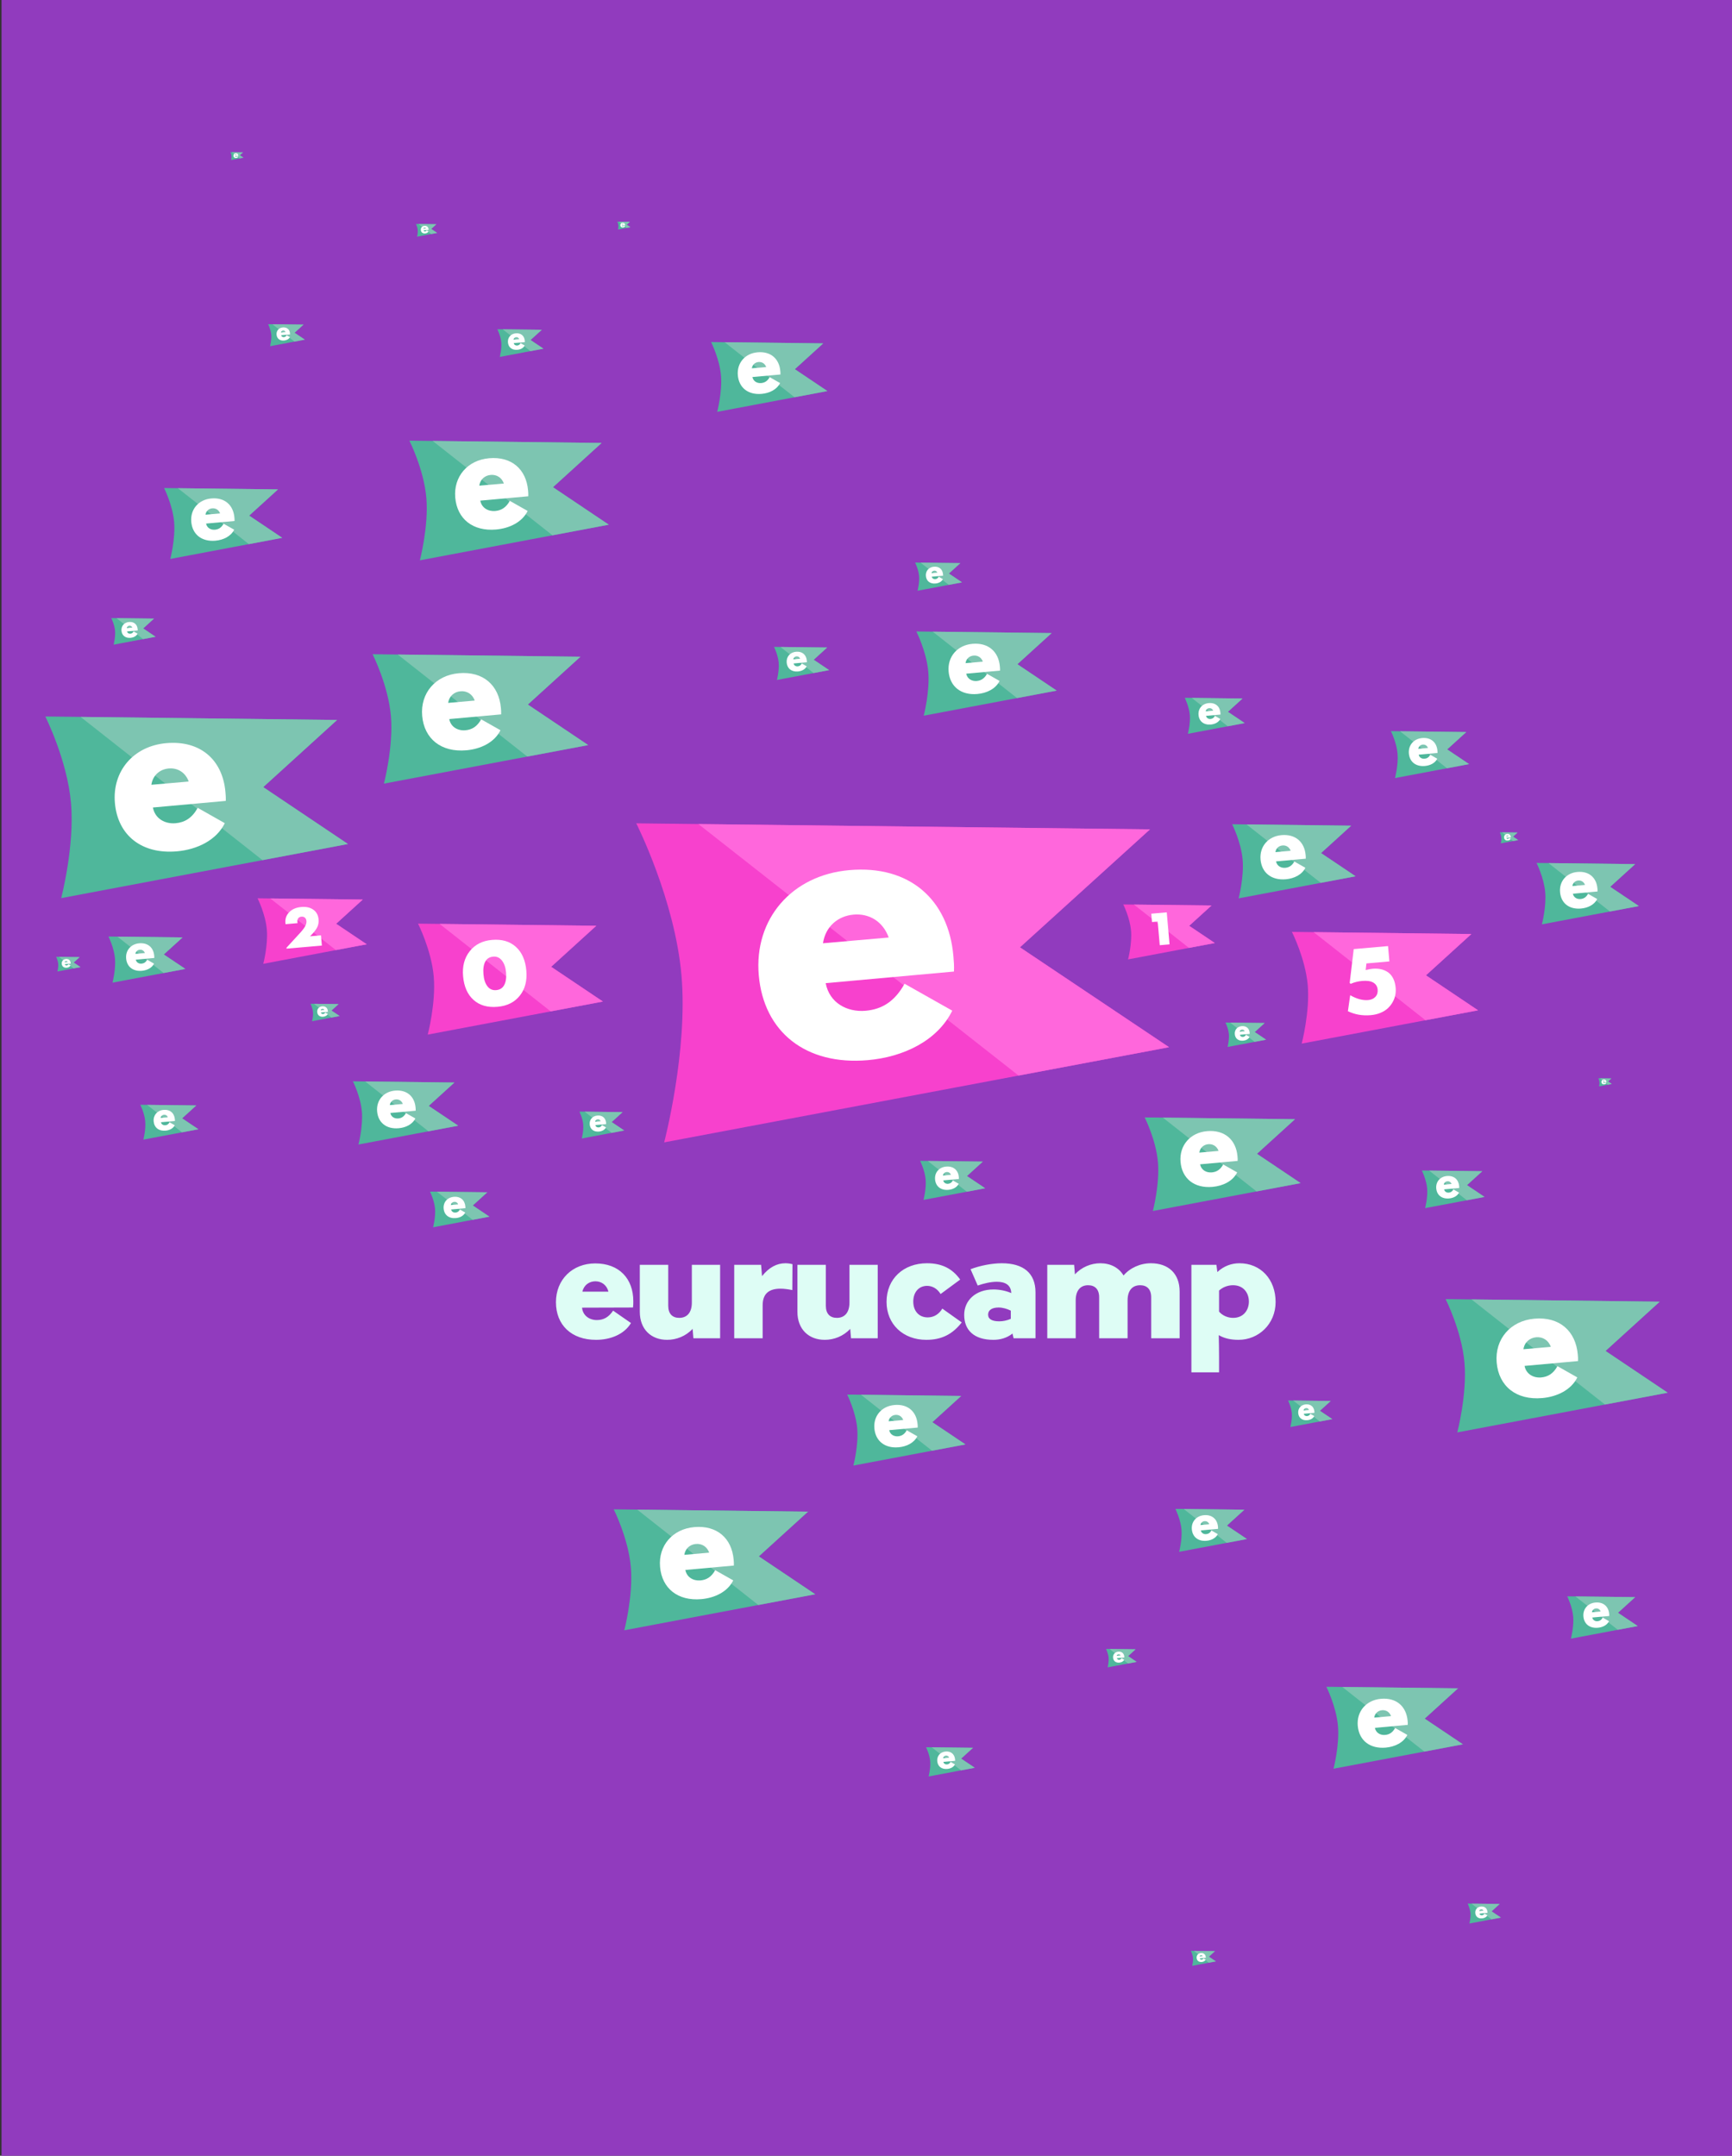 <?xml version="1.0" encoding="UTF-8" standalone="no"?>
<svg width="1120px" height="1394px" viewBox="0 0 1120 1394" version="1.1" xmlns="http://www.w3.org/2000/svg" xmlns:xlink="http://www.w3.org/1999/xlink" xmlns:sketch="http://www.bohemiancoding.com/sketch/ns">
    <rect x="0" y="0" width="1120" height="1394" fill="#333333" stroke="none"/>
    <!-- Generator: Sketch 3.3.2 (12043) - http://www.bohemiancoding.com/sketch -->
    <title>eurucamp-2015-cover-portrait-name</title>
    <desc>Created with Sketch.</desc>
    <defs></defs>
    <g id="Page-1" stroke="none" stroke-width="1" fill="none" fill-rule="evenodd" sketch:type="MSPage">
        <g id="eurucamp-2015-cover-portrait-name" sketch:type="MSLayerGroup" transform="translate(-11, 0)">
            <g id="Page-1" sketch:type="MSShapeGroup">
                <g id="Mask" transform="translate(11.989, 0)" fill="#913BBE">
                    <rect id="path-1" x="0" y="0" width="1119.011" height="1394"></rect>
                </g>
                <g id="Group-Clipped" transform="translate(0, 22)">
                    <g id="Group">
                        <g transform="translate(565.296, 655.999) rotate(-5) translate(-565.296, -655.999) translate(52.249, 42.499)">
                            <g id="cover" transform="translate(0.758, 0.029)">
                                <g id="Group" transform="translate(0.999, 0)">
                                    <g id="flag-link" transform="translate(157.24, 0.315)">
                                        <g id="flag" transform="translate(0.759, 0.29)">
                                            <path d="M8.175,4.439 L0.065,5.247 C0.065,5.247 0.569,3.834 0.569,2.624 C0.569,1.414 0.065,0.154 0.065,0.154 L8.175,0.961 L5.957,2.65 L8.175,4.439 L8.175,4.439 Z" id="flag-background" fill="#4FB79B"></path>
                                            <path d="M1.046,0.252 L5.758,4.679 L8.175,4.439 L5.957,2.65 L8.175,0.961 L1.046,0.252 L1.046,0.252 Z" id="flag-highlight" fill="#7DC5B1"></path>
                                            <path d="M2.85,2.312 C2.912,2.051 3.124,1.901 3.373,1.901 C3.622,1.901 3.828,2.051 3.896,2.312 L2.85,2.312 L2.85,2.312 Z M3.367,1.19 C2.451,1.19 1.791,1.832 1.791,2.73 C1.791,3.634 2.407,4.226 3.398,4.226 C3.965,4.226 4.525,4.014 4.799,3.559 L4.083,3.067 C3.902,3.335 3.691,3.441 3.429,3.441 C3.136,3.441 2.868,3.266 2.837,2.948 L4.88,2.942 C4.893,2.855 4.893,2.774 4.893,2.693 C4.893,1.801 4.332,1.19 3.367,1.19 L3.367,1.19 L3.367,1.19 Z" id="flag-e" fill="#FFFFFF"></path>
                                        </g>
                                    </g>
                                    <g id="flag-link" transform="translate(273.373, 57.089)">
                                        <g id="flag" transform="translate(0.14, 0.14)">
                                            <path d="M13.149,7.185 L0.02,8.493 C0.02,8.493 0.836,6.207 0.836,4.248 C0.836,2.29 0.02,0.249 0.02,0.249 L13.149,1.556 L9.558,4.289 L13.149,7.185 L13.149,7.185 Z" id="flag-background" fill="#4FB79B"></path>
                                            <path d="M1.608,0.407 L9.235,7.575 L13.149,7.185 L9.558,4.289 L13.149,1.556 L1.608,0.407 L1.608,0.407 Z" id="flag-highlight" fill="#7DC5B1"></path>
                                            <path d="M4.528,3.743 C4.629,3.319 4.972,3.077 5.375,3.077 C5.778,3.077 6.111,3.319 6.222,3.743 L4.528,3.743 L4.528,3.743 Z M5.365,1.927 C3.883,1.927 2.814,2.966 2.814,4.419 C2.814,5.883 3.812,6.841 5.415,6.841 C6.333,6.841 7.24,6.498 7.684,5.762 L6.525,4.965 C6.232,5.398 5.889,5.57 5.466,5.57 C4.992,5.57 4.558,5.287 4.508,4.772 L7.815,4.762 C7.835,4.621 7.835,4.49 7.835,4.359 C7.835,2.916 6.928,1.927 5.365,1.927 L5.365,1.927 L5.365,1.927 Z" id="flag-e" fill="#FFFFFF"></path>
                                        </g>
                                    </g>
                                    <g id="flag-link-copy-3" transform="translate(749.674, 616.78)">
                                        <g id="flag" transform="translate(0.269, 0.269)">
                                            <path d="M25.272,13.811 L0.038,16.324 C0.038,16.324 1.608,11.93 1.608,8.166 C1.608,4.401 0.038,0.478 0.038,0.478 L25.272,2.991 L18.37,8.244 L25.272,13.811 L25.272,13.811 Z" id="flag-background" fill="#4FB79B"></path>
                                            <path d="M3.091,0.783 L17.751,14.559 L25.272,13.81 L18.37,8.244 L25.272,2.991 L3.091,0.783 L3.091,0.783 Z" id="flag-highlight" fill="#7DC5B1"></path>
                                            <path d="M8.703,7.195 C8.896,6.38 9.556,5.914 10.33,5.914 C11.106,5.914 11.746,6.38 11.959,7.195 L8.703,7.195 L8.703,7.195 Z M10.312,3.704 C7.464,3.704 5.409,5.702 5.409,8.494 C5.409,11.307 7.327,13.15 10.408,13.15 C12.172,13.15 13.916,12.49 14.77,11.074 L12.541,9.542 C11.979,10.376 11.32,10.705 10.505,10.705 C9.595,10.705 8.762,10.163 8.665,9.173 L15.021,9.154 C15.06,8.882 15.06,8.63 15.06,8.378 C15.06,5.605 13.316,3.704 10.312,3.704 L10.312,3.704 L10.312,3.704 Z" id="flag-e" fill="#FFFFFF"></path>
                                        </g>
                                    </g>
                                    <g id="flag-link-copy-4" transform="translate(545.007, 688.211)">
                                        <g id="flag" transform="translate(0.429, 0.43)">
                                            <path d="M40.42,22.088 L0.061,26.108 C0.061,26.108 2.571,19.081 2.571,13.06 C2.571,7.038 0.061,0.765 0.061,0.765 L40.42,4.783 L29.38,13.185 L40.42,22.088 L40.42,22.088 Z" id="flag-background" fill="#4FB79B"></path>
                                            <path d="M4.944,1.253 L28.39,23.286 L40.42,22.088 L29.38,13.185 L40.42,4.783 L4.944,1.253 L4.944,1.253 Z" id="flag-highlight" fill="#7DC5B1"></path>
                                            <path d="M13.919,11.507 C14.229,10.204 15.283,9.459 16.522,9.459 C17.762,9.459 18.786,10.204 19.127,11.507 L13.919,11.507 L13.919,11.507 Z M16.492,5.923 C11.937,5.923 8.651,9.119 8.651,13.585 C8.651,18.084 11.719,21.031 16.647,21.031 C19.468,21.031 22.257,19.976 23.622,17.712 L20.057,15.261 C19.158,16.595 18.104,17.122 16.802,17.122 C15.346,17.122 14.013,16.254 13.858,14.671 L24.024,14.64 C24.087,14.205 24.087,13.803 24.087,13.4 C24.087,8.964 21.297,5.923 16.492,5.923 L16.492,5.923 L16.492,5.923 Z" id="flag-e" fill="#FFFFFF"></path>
                                        </g>
                                    </g>
                                    <g id="flag-link" transform="translate(43.045, 608.18)">
                                        <g id="flag" transform="translate(0.347, 0.468)">
                                            <path d="M38.952,19.72 L2.92,23.309 C2.92,23.309 5.161,17.035 5.161,11.66 C5.161,6.284 2.92,0.683 2.92,0.683 L38.952,4.271 L29.096,11.772 L38.952,19.72 L38.952,19.72 Z" id="flag-background" fill="#4FB79B"></path>
                                            <path d="M7.28,1.118 L28.212,20.789 L38.952,19.719 L29.096,11.772 L38.952,4.271 L7.28,1.118 L7.28,1.118 Z" id="flag-highlight" fill="#7DC5B1"></path>
                                            <path d="M15.293,10.273 C15.569,9.11 16.511,8.445 17.616,8.445 C18.724,8.445 19.638,9.11 19.942,10.273 L15.293,10.273 L15.293,10.273 Z M17.59,5.288 C13.523,5.288 10.589,8.141 10.589,12.129 C10.589,16.145 13.328,18.776 17.728,18.776 C20.247,18.776 22.737,17.834 23.955,15.813 L20.773,13.625 C19.97,14.816 19.029,15.286 17.866,15.286 C16.567,15.286 15.376,14.511 15.238,13.098 L24.314,13.07 C24.37,12.682 24.37,12.323 24.37,11.964 C24.37,8.003 21.879,5.288 17.59,5.288 L17.59,5.288 L17.59,5.288 Z" id="flag-e" fill="#FFFFFF"></path>
                                        </g>
                                    </g>
                                    <g id="flag-link" transform="translate(160.517, 553.318)">
                                        <g id="flag" transform="translate(0.192, 0.192)">
                                            <path d="M19.007,9.885 L0.946,11.684 C0.946,11.684 2.069,8.539 2.069,5.845 C2.069,3.15 0.946,0.342 0.946,0.342 L19.007,2.141 L14.067,5.901 L19.007,9.885 L19.007,9.885 Z" id="flag-background" fill="#4FB79B"></path>
                                            <path d="M3.131,0.561 L13.624,10.421 L19.007,9.885 L14.067,5.901 L19.007,2.141 L3.131,0.561 L3.131,0.561 Z" id="flag-highlight" fill="#7DC5B1"></path>
                                            <path d="M7.148,5.15 C7.286,4.566 7.758,4.233 8.313,4.233 C8.868,4.233 9.326,4.566 9.479,5.15 L7.148,5.15 L7.148,5.15 Z M8.299,2.651 C6.261,2.651 4.79,4.081 4.79,6.08 C4.79,8.093 6.163,9.412 8.368,9.412 C9.631,9.412 10.879,8.94 11.49,7.926 L9.895,6.83 C9.492,7.427 9.021,7.662 8.438,7.662 C7.786,7.662 7.19,7.274 7.121,6.566 L11.67,6.552 C11.698,6.357 11.698,6.177 11.698,5.997 C11.698,4.012 10.45,2.651 8.299,2.651 L8.299,2.651 L8.299,2.651 Z" id="flag-e" fill="#FFFFFF"></path>
                                        </g>
                                    </g>
                                    <g id="flag-link" transform="translate(692.215, 673.218)">
                                        <g id="flag" transform="translate(0.03, 0.03)">
                                            <path d="M97.102,51.941 L0.372,61.576 C0.372,61.576 6.388,44.733 6.388,30.301 C6.388,15.869 0.372,0.834 0.372,0.834 L97.102,10.465 L70.644,30.602 L97.102,51.941 L97.102,51.941 Z" id="flag-background" fill="#4FB79B"></path>
                                            <path d="M12.076,2.002 L68.27,54.811 L97.102,51.939 L70.644,30.602 L97.102,10.465 L12.076,2.002 L12.076,2.002 Z" id="flag-highlight" fill="#7DC5B1"></path>
                                            <path d="M33.587,26.58 C34.328,23.456 36.856,21.672 39.825,21.672 C42.798,21.672 45.252,23.456 46.069,26.58 L33.587,26.58 L33.587,26.58 Z M39.753,13.197 C28.836,13.197 20.959,20.856 20.959,31.56 C20.959,42.343 28.313,49.406 40.124,49.406 C46.886,49.406 53.571,46.878 56.842,41.451 L48.299,35.578 C46.143,38.774 43.617,40.037 40.496,40.037 C37.007,40.037 33.812,37.956 33.441,34.163 L57.806,34.089 C57.956,33.046 57.956,32.082 57.956,31.117 C57.956,20.485 51.269,13.197 39.753,13.197 L39.753,13.197 L39.753,13.197 Z" id="flag-e" fill="#FFFFFF"></path>
                                        </g>
                                    </g>
                                    <g id="flag-link-copy-2" transform="translate(867.984, 723.544)">
                                        <g id="flag" transform="translate(0.012, 0.012)">
                                            <path d="M39.069,20.898 L0.15,24.775 C0.15,24.775 2.57,17.998 2.57,12.192 C2.57,6.385 0.15,0.336 0.15,0.336 L39.069,4.21 L28.423,12.313 L39.069,20.898 L39.069,20.898 Z" id="flag-background" fill="#4FB79B"></path>
                                            <path d="M4.859,0.806 L27.468,22.053 L39.069,20.897 L28.423,12.313 L39.069,4.21 L4.859,0.806 L4.859,0.806 Z" id="flag-highlight" fill="#7DC5B1"></path>
                                            <path d="M13.514,10.694 C13.812,9.438 14.829,8.72 16.023,8.72 C17.22,8.72 18.207,9.438 18.536,10.694 L13.514,10.694 L13.514,10.694 Z M15.995,5.31 C11.602,5.31 8.433,8.391 8.433,12.698 C8.433,17.037 11.392,19.879 16.144,19.879 C18.865,19.879 21.554,18.861 22.87,16.678 L19.433,14.315 C18.566,15.601 17.549,16.109 16.294,16.109 C14.89,16.109 13.604,15.272 13.455,13.745 L23.258,13.715 C23.318,13.296 23.318,12.908 23.318,12.52 C23.318,8.242 20.628,5.31 15.995,5.31 L15.995,5.31 L15.995,5.31 Z" id="flag-e" fill="#FFFFFF"></path>
                                        </g>
                                    </g>
                                    <g id="flag-link" transform="translate(171.414, 113.025)">
                                        <g id="flag" transform="translate(0.242, 0.242)">
                                            <path d="M23.753,12.453 L0.999,14.72 C0.999,14.72 2.414,10.758 2.414,7.363 C2.414,3.968 0.999,0.431 0.999,0.431 L23.753,2.697 L17.529,7.434 L23.753,12.453 L23.753,12.453 Z" id="flag-background" fill="#4FB79B"></path>
                                            <path d="M3.752,0.706 L16.971,13.128 L23.753,12.453 L17.529,7.434 L23.753,2.697 L3.752,0.706 L3.752,0.706 Z" id="flag-highlight" fill="#7DC5B1"></path>
                                            <path d="M8.812,6.488 C8.987,5.753 9.581,5.333 10.28,5.333 C10.979,5.333 11.556,5.753 11.748,6.488 L8.812,6.488 L8.812,6.488 Z M10.263,3.34 C7.695,3.34 5.842,5.141 5.842,7.659 C5.842,10.196 7.572,11.857 10.35,11.857 C11.941,11.857 13.513,11.262 14.283,9.986 L12.273,8.604 C11.766,9.356 11.172,9.653 10.438,9.653 C9.617,9.653 8.865,9.164 8.778,8.271 L14.509,8.254 C14.545,8.009 14.545,7.782 14.545,7.555 C14.545,5.054 12.972,3.34 10.263,3.34 L10.263,3.34 L10.263,3.34 Z" id="flag-e" fill="#FFFFFF"></path>
                                        </g>
                                    </g>
                                    <g id="flag-link" transform="translate(402.269, 67.089)">
                                        <g id="flag" transform="translate(0.086, 0.086)">
                                            <path d="M9.108,4.438 L0.999,5.246 C0.999,5.246 1.503,3.834 1.503,2.624 C1.503,1.414 0.999,0.154 0.999,0.154 L9.108,0.961 L6.89,2.649 L9.108,4.438 L9.108,4.438 Z" id="flag-background" fill="#4FB79B"></path>
                                            <path d="M1.98,0.252 L6.691,4.679 L9.108,4.438 L6.89,2.649 L9.108,0.961 L1.98,0.252 L1.98,0.252 Z" id="flag-highlight" fill="#7DC5B1"></path>
                                            <path d="M3.784,2.312 C3.846,2.05 4.058,1.901 4.307,1.901 C4.556,1.901 4.762,2.05 4.83,2.312 L3.784,2.312 L3.784,2.312 Z M4.301,1.19 C3.385,1.19 2.725,1.832 2.725,2.73 C2.725,3.634 3.341,4.226 4.332,4.226 C4.899,4.226 5.459,4.014 5.733,3.559 L5.017,3.066 C4.836,3.334 4.624,3.44 4.363,3.44 C4.07,3.44 3.802,3.266 3.771,2.948 L5.814,2.942 C5.827,2.854 5.827,2.773 5.827,2.693 C5.827,1.801 5.266,1.19 4.301,1.19 L4.301,1.19 L4.301,1.19 Z" id="flag-e" fill="#FFFFFF"></path>
                                        </g>
                                    </g>
                                    <g id="flag-link" transform="translate(0.268, 508.845)">
                                        <g id="flag" transform="translate(0.161, 0.161)">
                                            <path d="M15.124,8.277 L0,9.784 C0,9.784 0.941,7.15 0.941,4.894 C0.941,2.638 0,0.287 0,0.287 L15.124,1.793 L10.987,4.941 L15.124,8.277 L15.124,8.277 Z" id="flag-background" fill="#4FB79B"></path>
                                            <path d="M1.83,0.469 L10.616,8.726 L15.124,8.277 L10.987,4.941 L15.124,1.793 L1.83,0.469 L1.83,0.469 Z" id="flag-highlight" fill="#7DC5B1"></path>
                                            <path d="M5.193,4.312 C5.309,3.824 5.704,3.545 6.169,3.545 C6.633,3.545 7.017,3.824 7.145,4.312 L5.193,4.312 L5.193,4.312 Z M6.157,2.22 C4.45,2.22 3.219,3.417 3.219,5.091 C3.219,6.777 4.369,7.881 6.215,7.881 C7.273,7.881 8.318,7.486 8.829,6.637 L7.493,5.719 C7.156,6.219 6.761,6.416 6.273,6.416 C5.728,6.416 5.228,6.091 5.17,5.498 L8.98,5.486 C9.003,5.323 9.003,5.172 9.003,5.022 C9.003,3.359 7.958,2.22 6.157,2.22 L6.157,2.22 L6.157,2.22 Z" id="flag-e" fill="#FFFFFF"></path>
                                        </g>
                                    </g>
                                    <g id="flag-link" transform="translate(183.902, 605.28)">
                                        <g id="flag" transform="translate(0.695, 0.696)">
                                            <path d="M65.312,34.746 L0,41.251 C0,41.251 4.062,29.879 4.062,20.135 C4.062,10.39 0,0.238 0,0.238 L65.312,6.741 L47.447,20.338 L65.312,34.746 L65.312,34.746 Z" id="flag-background" fill="#4FB79B"></path>
                                            <path d="M7.902,1.027 L45.845,36.684 L65.312,34.744 L47.447,20.338 L65.312,6.741 L7.902,1.027 L7.902,1.027 Z" id="flag-highlight" fill="#7DC5B1"></path>
                                            <path d="M22.427,17.622 C22.927,15.513 24.634,14.308 26.639,14.308 C28.646,14.308 30.303,15.513 30.855,17.622 L22.427,17.622 L22.427,17.622 Z M26.59,8.586 C19.219,8.586 13.9,13.757 13.9,20.985 C13.9,28.265 18.866,33.035 26.84,33.035 C31.406,33.035 35.92,31.327 38.129,27.663 L32.36,23.698 C30.905,25.856 29.199,26.708 27.092,26.708 C24.736,26.708 22.578,25.303 22.328,22.742 L38.779,22.692 C38.881,21.988 38.881,21.337 38.881,20.686 C38.881,13.507 34.366,8.586 26.59,8.586 L26.59,8.586 L26.59,8.586 Z" id="flag-e" fill="#FFFFFF"></path>
                                        </g>
                                    </g>
                                    <g id="flag-link" transform="translate(328.495, 637.654)">
                                        <g id="flag" transform="translate(0.296, 0.296)">
                                            <path d="M27.805,15.218 L0,17.987 C0,17.987 1.729,13.146 1.729,8.998 C1.729,4.849 0,0.527 0,0.527 L27.805,3.296 L20.199,9.084 L27.805,15.218 L27.805,15.218 Z" id="flag-background" fill="#4FB79B"></path>
                                            <path d="M3.364,0.863 L19.517,16.043 L27.805,15.217 L20.199,9.084 L27.805,3.296 L3.364,0.863 L3.364,0.863 Z" id="flag-highlight" fill="#7DC5B1"></path>
                                            <path d="M9.548,7.928 C9.761,7.03 10.487,6.517 11.341,6.517 C12.195,6.517 12.901,7.03 13.136,7.928 L9.548,7.928 L9.548,7.928 Z M11.32,4.081 C8.182,4.081 5.918,6.282 5.918,9.359 C5.918,12.459 8.032,14.489 11.426,14.489 C13.37,14.489 15.292,13.763 16.232,12.202 L13.776,10.514 C13.157,11.433 12.431,11.796 11.534,11.796 C10.531,11.796 9.612,11.198 9.506,10.107 L16.509,10.086 C16.552,9.786 16.552,9.509 16.552,9.232 C16.552,6.176 14.63,4.081 11.32,4.081 L11.32,4.081 L11.32,4.081 Z" id="flag-e" fill="#FFFFFF"></path>
                                        </g>
                                    </g>
                                    <g id="flag-link" transform="translate(318.718, 129.025)">
                                        <g id="flag" transform="translate(0.304, 0.305)">
                                            <path d="M29.607,15.657 L0.999,18.507 C0.999,18.507 2.778,13.526 2.778,9.257 C2.778,4.989 0.999,0.542 0.999,0.542 L29.607,3.391 L21.782,9.346 L29.607,15.657 L29.607,15.657 Z" id="flag-background" fill="#4FB79B"></path>
                                            <path d="M4.46,0.888 L21.08,16.506 L29.607,15.657 L21.782,9.346 L29.607,3.391 L4.46,0.888 L4.46,0.888 Z" id="flag-highlight" fill="#7DC5B1"></path>
                                            <path d="M10.822,8.157 C11.042,7.233 11.789,6.705 12.667,6.705 C13.546,6.705 14.272,7.233 14.514,8.157 L10.822,8.157 L10.822,8.157 Z M12.646,4.199 C9.417,4.199 7.088,6.464 7.088,9.63 C7.088,12.819 9.263,14.908 12.756,14.908 C14.756,14.908 16.733,14.16 17.7,12.555 L15.173,10.818 C14.536,11.763 13.789,12.137 12.866,12.137 C11.834,12.137 10.889,11.521 10.779,10.399 L17.985,10.377 C18.03,10.069 18.03,9.784 18.03,9.499 C18.03,6.354 16.052,4.199 12.646,4.199 L12.646,4.199 L12.646,4.199 Z" id="flag-e" fill="#FFFFFF"></path>
                                        </g>
                                    </g>
                                    <g id="flag-link" transform="translate(53.758, 293.365)">
                                        <g id="flag" transform="translate(0.292, 0.293)">
                                            <path d="M28.485,15.043 L0.999,17.781 C0.999,17.781 2.708,12.995 2.708,8.894 C2.708,4.794 0.999,0.521 0.999,0.521 L28.485,3.258 L20.967,8.98 L28.485,15.043 L28.485,15.043 Z" id="flag-background" fill="#4FB79B"></path>
                                            <path d="M4.325,0.853 L20.293,15.859 L28.485,15.043 L20.967,8.98 L28.485,3.258 L4.325,0.853 L4.325,0.853 Z" id="flag-highlight" fill="#7DC5B1"></path>
                                            <path d="M10.437,7.837 C10.648,6.949 11.366,6.442 12.21,6.442 C13.055,6.442 13.752,6.949 13.984,7.837 L10.437,7.837 L10.437,7.837 Z M12.189,4.034 C9.087,4.034 6.849,6.21 6.849,9.252 C6.849,12.316 8.939,14.323 12.295,14.323 C14.216,14.323 16.116,13.605 17.045,12.063 L14.618,10.394 C14.005,11.302 13.287,11.661 12.401,11.661 C11.409,11.661 10.501,11.07 10.396,9.992 L17.319,9.971 C17.362,9.674 17.362,9.4 17.362,9.126 C17.362,6.105 15.462,4.034 12.189,4.034 L12.189,4.034 L12.189,4.034 Z" id="flag-e" fill="#FFFFFF"></path>
                                        </g>
                                    </g>
                                    <g id="flag-link" transform="translate(34.775, 497.745)">
                                        <g id="flag" transform="translate(0.508, 0.508)">
                                            <path d="M47.692,26.102 L0,30.852 C0,30.852 2.966,22.548 2.966,15.433 C2.966,8.317 0,0.904 0,0.904 L47.692,5.653 L34.647,15.581 L47.692,26.102 L47.692,26.102 Z" id="flag-background" fill="#4FB79B"></path>
                                            <path d="M5.77,1.48 L33.476,27.517 L47.692,26.101 L34.647,15.581 L47.692,5.653 L5.77,1.48 L5.77,1.48 Z" id="flag-highlight" fill="#7DC5B1"></path>
                                            <path d="M16.376,13.598 C16.742,12.058 17.988,11.178 19.452,11.178 C20.917,11.178 22.127,12.058 22.53,13.598 L16.376,13.598 L16.376,13.598 Z M19.416,7 C14.034,7 10.15,10.776 10.15,16.053 C10.15,21.37 13.776,24.852 19.599,24.852 C22.933,24.852 26.229,23.606 27.842,20.93 L23.63,18.035 C22.567,19.61 21.321,20.233 19.783,20.233 C18.062,20.233 16.487,19.207 16.304,17.337 L28.317,17.3 C28.391,16.786 28.391,16.311 28.391,15.835 C28.391,10.593 25.094,7 19.416,7 L19.416,7 L19.416,7 Z" id="flag-e" fill="#FFFFFF"></path>
                                        </g>
                                    </g>
                                    <g id="flag-link" transform="translate(227.629, 680.497)">
                                        <g id="flag" transform="translate(0.393, 0.393)">
                                            <path d="M36.885,20.187 L0,23.861 C0,23.861 2.294,17.439 2.294,11.936 C2.294,6.433 0,0.699 0,0.699 L36.885,4.372 L26.796,12.05 L36.885,20.187 L36.885,20.187 Z" id="flag-background" fill="#4FB79B"></path>
                                            <path d="M4.463,1.145 L25.891,21.282 L36.885,20.187 L26.796,12.05 L36.885,4.372 L4.463,1.145 L4.463,1.145 Z" id="flag-highlight" fill="#7DC5B1"></path>
                                            <path d="M12.665,10.517 C12.948,9.326 13.912,8.645 15.044,8.645 C16.178,8.645 17.113,9.326 17.425,10.517 L12.665,10.517 L12.665,10.517 Z M15.017,5.414 C10.854,5.414 7.85,8.334 7.85,12.416 C7.85,16.527 10.654,19.221 15.158,19.221 C17.737,19.221 20.286,18.257 21.533,16.187 L18.275,13.948 C17.453,15.167 16.49,15.648 15.3,15.648 C13.969,15.648 12.751,14.855 12.61,13.408 L21.9,13.38 C21.958,12.982 21.958,12.615 21.958,12.247 C21.958,8.193 19.408,5.414 15.017,5.414 L15.017,5.414 L15.017,5.414 Z" id="flag-e" fill="#FFFFFF"></path>
                                        </g>
                                    </g>
                                    <g id="flag-link" transform="translate(455.223, 149.025)">
                                        <g id="flag" transform="translate(0.768, 0.769)">
                                            <path d="M73.16,38.494 L0.999,45.682 C0.999,45.682 5.487,33.117 5.487,22.351 C5.487,11.585 0.999,0.368 0.999,0.368 L73.16,7.553 L53.422,22.575 L73.16,38.494 L73.16,38.494 Z" id="flag-background" fill="#4FB79B"></path>
                                            <path d="M9.73,1.24 L51.651,40.636 L73.16,38.493 L53.422,22.575 L73.16,7.553 L9.73,1.24 L9.73,1.24 Z" id="flag-highlight" fill="#7DC5B1"></path>
                                            <path d="M25.778,19.575 C26.331,17.245 28.217,15.913 30.431,15.913 C32.649,15.913 34.48,17.245 35.089,19.575 L25.778,19.575 L25.778,19.575 Z M30.377,9.591 C22.233,9.591 16.357,15.305 16.357,23.29 C16.357,31.334 21.843,36.604 30.654,36.604 C35.699,36.604 40.686,34.717 43.126,30.669 L36.753,26.288 C35.145,28.672 33.26,29.614 30.932,29.614 C28.329,29.614 25.945,28.062 25.669,25.232 L43.845,25.176 C43.957,24.399 43.957,23.679 43.957,22.96 C43.957,15.028 38.969,9.591 30.377,9.591 L30.377,9.591 L30.377,9.591 Z" id="flag-e" fill="#FFFFFF"></path>
                                        </g>
                                    </g>
                                    <g id="flag-link" transform="translate(94.796, 212.025)">
                                        <g id="flag" transform="translate(0.78, 0.781)">
                                            <path d="M74.12,39.303 L0.816,46.605 C0.816,46.605 5.374,33.841 5.374,22.904 C5.374,11.968 0.816,0.573 0.816,0.573 L74.12,7.872 L54.069,23.132 L74.12,39.303 L74.12,39.303 Z" id="flag-background" fill="#4FB79B"></path>
                                            <path d="M9.685,1.459 L52.27,41.479 L74.12,39.302 L54.069,23.132 L74.12,7.872 L9.685,1.459 L9.685,1.459 Z" id="flag-highlight" fill="#7DC5B1"></path>
                                            <path d="M25.987,20.084 C26.548,17.717 28.464,16.365 30.714,16.365 C32.967,16.365 34.826,17.717 35.446,20.084 L25.987,20.084 L25.987,20.084 Z M30.659,9.942 C22.386,9.942 16.417,15.747 16.417,23.859 C16.417,32.03 21.99,37.383 30.94,37.383 C36.065,37.383 41.131,35.467 43.61,31.354 L37.135,26.903 C35.502,29.325 33.588,30.283 31.222,30.283 C28.578,30.283 26.157,28.705 25.876,25.831 L44.34,25.775 C44.454,24.984 44.454,24.254 44.454,23.523 C44.454,15.465 39.387,9.942 30.659,9.942 L30.659,9.942 L30.659,9.942 Z" id="flag-e" fill="#FFFFFF"></path>
                                        </g>
                                    </g>
                                    <g id="flag-link" transform="translate(132.762, 481.92)">
                                        <g id="flag" transform="translate(0.721, 0.721)">
                                            <path d="M67.718,36.063 L0,42.808 C0,42.808 4.211,31.017 4.211,20.913 C4.211,10.81 0,0.284 0,0.284 L67.718,7.026 L49.195,21.124 L67.718,36.063 L67.718,36.063 Z" id="flag-background" fill="#F741CD"></path>
                                            <path d="M8.193,1.102 L47.534,38.072 L67.718,36.061 L49.195,21.124 L67.718,7.026 L8.193,1.102 L8.193,1.102 Z" id="flag-highlight" fill="#FF67DC"></path>
                                        </g>
                                    </g>
                                    <g id="flag-link" transform="translate(484.559, 834.691)">
                                        <g id="flag" transform="translate(0.781, 0.782)">
                                            <path d="M73.376,39.159 L0,46.468 C0,46.468 4.563,33.692 4.563,22.744 C4.563,11.797 0,0.391 0,0.391 L73.376,7.697 L53.306,22.972 L73.376,39.159 L73.376,39.159 Z" id="flag-background" fill="#4FB79B"></path>
                                            <path d="M8.878,1.277 L51.505,41.336 L73.376,39.158 L53.306,22.972 L73.376,7.697 L8.878,1.277 L8.878,1.277 Z" id="flag-highlight" fill="#7DC5B1"></path>
                                            <path d="M25.196,19.921 C25.758,17.552 27.676,16.198 29.928,16.198 C32.183,16.198 34.044,17.552 34.664,19.921 L25.196,19.921 L25.196,19.921 Z M29.873,9.769 C21.591,9.769 15.617,15.579 15.617,23.699 C15.617,31.878 21.195,37.237 30.154,37.237 C35.284,37.237 40.355,35.319 42.836,31.202 L36.355,26.747 C34.72,29.171 32.804,30.129 30.437,30.129 C27.79,30.129 25.366,28.551 25.085,25.673 L43.567,25.617 C43.681,24.826 43.681,24.095 43.681,23.363 C43.681,15.298 38.609,9.769 29.873,9.769 L29.873,9.769 L29.873,9.769 Z" id="flag-e" fill="#FFFFFF"></path>
                                        </g>
                                    </g>
                                    <g id="flag-link" transform="translate(255.774, 196.025)">
                                        <g id="flag" transform="translate(0.317, 0.318)">
                                            <path d="M124.7,65.702 L0.999,78.024 C0.999,78.024 8.692,56.485 8.692,38.029 C8.692,19.573 0.999,0.345 0.999,0.345 L124.7,12.661 L90.865,38.414 L124.7,65.702 L124.7,65.702 Z" id="flag-background" fill="#4FB79B"></path>
                                            <path d="M15.966,1.839 L87.829,69.373 L124.7,65.7 L90.865,38.414 L124.7,12.661 L15.966,1.839 L15.966,1.839 Z" id="flag-highlight" fill="#7DC5B1"></path>
                                            <path d="M43.475,33.27 C44.423,29.275 47.656,26.993 51.453,26.993 C55.254,26.993 58.393,29.275 59.438,33.27 L43.475,33.27 L43.475,33.27 Z M51.361,16.156 C37.399,16.156 27.326,25.95 27.326,39.639 C27.326,53.428 36.73,62.461 51.834,62.461 C60.483,62.461 69.031,59.228 73.215,52.287 L62.289,44.777 C59.532,48.864 56.302,50.48 52.311,50.48 C47.848,50.48 43.762,47.818 43.289,42.967 L74.447,42.872 C74.639,41.539 74.639,40.306 74.639,39.073 C74.639,25.476 66.088,16.156 51.361,16.156 L51.361,16.156 L51.361,16.156 Z" id="flag-e" fill="#FFFFFF"></path>
                                        </g>
                                    </g>
                                    <g id="flag-link" transform="translate(235.215, 507.907)">
                                        <g id="flag" transform="translate(0.221, 0.222)">
                                            <path d="M114.7,60.776 L0,72.201 C0,72.201 7.133,52.229 7.133,35.116 C7.133,18.003 0,0.175 0,0.175 L114.7,11.595 L83.326,35.473 L114.7,60.776 L114.7,60.776 Z" id="flag-background" fill="#F741CD"></path>
                                            <path d="M13.878,1.56 L80.512,64.18 L114.7,60.774 L83.326,35.473 L114.7,11.595 L13.878,1.56 L13.878,1.56 Z" id="flag-highlight" fill="#FF67DC"></path>
                                        </g>
                                    </g>
                                    <g id="flag-link" transform="translate(6.994, 353.283)">
                                        <g id="flag">
                                            <path d="M187.778,99.772 L0,118.476 C0,118.476 11.678,85.78 11.678,57.764 C11.678,29.748 0,0.56 0,0.56 L187.778,19.256 L136.415,58.348 L187.778,99.772 L187.778,99.772 Z" id="flag-background" fill="#4FB79B"></path>
                                            <path d="M22.72,2.828 L131.807,105.344 L187.778,99.768 L136.415,58.348 L187.778,19.256 L22.72,2.828 L22.72,2.828 Z" id="flag-highlight" fill="#7DC5B1"></path>
                                            <path d="M64.479,50.54 C65.918,44.476 70.825,41.012 76.588,41.012 C82.359,41.012 87.123,44.476 88.71,50.54 L64.479,50.54 L64.479,50.54 Z M76.448,24.56 C55.255,24.56 39.965,39.428 39.965,60.208 C39.965,81.14 54.24,94.852 77.168,94.852 C90.296,94.852 103.273,89.944 109.623,79.408 L93.038,68.008 C88.853,74.212 83.95,76.664 77.891,76.664 C71.117,76.664 64.915,72.624 64.195,65.26 L111.493,65.116 C111.785,63.092 111.785,61.22 111.785,59.348 C111.785,38.708 98.805,24.56 76.448,24.56 L76.448,24.56 L76.448,24.56 Z" id="flag-e" fill="#FFFFFF"></path>
                                        </g>
                                    </g>
                                    <g id="flag-link" transform="translate(220.919, 331.229)">
                                        <g id="flag" transform="translate(0.424, 0.425)">
                                            <path d="M133.764,71.21 L0,84.533 C0,84.533 8.319,61.242 8.319,41.285 C8.319,21.328 0,0.536 0,0.536 L133.764,13.854 L97.176,41.701 L133.764,71.21 L133.764,71.21 Z" id="flag-background" fill="#4FB79B"></path>
                                            <path d="M16.185,2.152 L93.893,75.179 L133.764,71.207 L97.176,41.701 L133.764,13.854 L16.185,2.152 L16.185,2.152 Z" id="flag-highlight" fill="#7DC5B1"></path>
                                            <path d="M45.932,36.139 C46.957,31.82 50.452,29.352 54.558,29.352 C58.669,29.352 62.062,31.82 63.192,36.139 L45.932,36.139 L45.932,36.139 Z M54.458,17.632 C39.361,17.632 28.469,28.224 28.469,43.026 C28.469,57.937 38.638,67.705 54.971,67.705 C64.323,67.705 73.566,64.209 78.09,56.703 L66.275,48.583 C63.295,53.002 59.802,54.749 55.486,54.749 C50.66,54.749 46.242,51.871 45.73,46.625 L79.422,46.522 C79.63,45.081 79.63,43.747 79.63,42.414 C79.63,27.711 70.384,17.632 54.458,17.632 L54.458,17.632 L54.458,17.632 Z" id="flag-e" fill="#FFFFFF"></path>
                                        </g>
                                    </g>
                                    <g id="flag-link-copy" transform="translate(381.663, 454)">
                                        <g id="flag" transform="translate(0, 1)">
                                            <path d="M330.609,175.23 L3.97903932e-13,208.08 C3.97903932e-13,208.08 20.56,150.656 20.56,101.451 C20.56,52.246 3.97903932e-13,0.984 3.97903932e-13,0.984 L330.609,33.819 L240.178,102.477 L330.609,175.23 L330.609,175.23 Z" id="flag-background" fill="#F741CD"></path>
                                            <path d="M40.002,4.967 L232.065,185.016 L330.609,175.223 L240.178,102.477 L330.609,33.819 L40.002,4.967 L40.002,4.967 Z" id="flag-highlight" fill="#FF67DC"></path>
                                            <path d="M113.524,88.764 C116.057,78.113 124.698,72.029 134.844,72.029 C145.005,72.029 153.392,78.113 156.185,88.764 L113.524,88.764 L113.524,88.764 Z M134.598,43.135 C97.284,43.135 70.363,69.247 70.363,105.743 C70.363,142.506 95.497,166.589 135.865,166.589 C158.979,166.589 181.826,157.969 193.007,139.464 L163.806,119.443 C156.439,130.339 147.805,134.645 137.138,134.645 C125.212,134.645 114.291,127.55 113.025,114.616 L196.3,114.363 C196.813,110.809 196.813,107.521 196.813,104.233 C196.813,67.983 173.959,43.135 134.598,43.135 L134.598,43.135 L134.598,43.135 Z" id="flag-e" fill="#FFFFFF"></path>
                                        </g>
                                    </g>
                                    <g id="flag-link" transform="translate(876.225, 807.682)">
                                        <g id="flag">
                                            <path d="M137.785,73.209 L0,86.934 C0,86.934 8.569,62.942 8.569,42.385 C8.569,21.828 0,0.411 0,0.411 L137.785,14.129 L100.097,42.814 L137.785,73.209 L137.785,73.209 Z" id="flag-background" fill="#4FB79B"></path>
                                            <path d="M16.671,2.075 L96.716,77.298 L137.785,73.206 L100.097,42.814 L137.785,14.129 L16.671,2.075 L16.671,2.075 Z" id="flag-highlight" fill="#7DC5B1"></path>
                                            <path d="M47.313,37.085 C48.368,32.635 51.969,30.093 56.198,30.093 C60.432,30.093 63.928,32.635 65.092,37.085 L47.313,37.085 L47.313,37.085 Z M56.095,18.021 C40.544,18.021 29.325,28.931 29.325,44.179 C29.325,59.538 39.8,69.599 56.623,69.599 C66.256,69.599 75.778,65.998 80.438,58.267 L68.268,49.902 C65.198,54.454 61.6,56.253 57.154,56.253 C52.183,56.253 47.632,53.289 47.104,47.886 L81.81,47.78 C82.024,46.295 82.024,44.921 82.024,43.548 C82.024,28.403 72.5,18.021 56.095,18.021 L56.095,18.021 L56.095,18.021 Z" id="flag-e" fill="#FFFFFF"></path>
                                        </g>
                                    </g>
                                    <g id="flag-link" transform="translate(797.688, 562.441)">
                                        <g id="flag" transform="translate(0.23, 0.23)">
                                            <path d="M115.492,61.209 L0,72.713 C0,72.713 7.182,52.604 7.182,35.373 C7.182,18.141 0,0.19 0,0.19 L115.492,11.688 L83.901,35.732 L115.492,61.209 L115.492,61.209 Z" id="flag-background" fill="#F741CD"></path>
                                            <path d="M13.974,1.584 L81.067,64.636 L115.492,61.207 L83.901,35.732 L115.492,11.688 L13.974,1.584 L13.974,1.584 Z" id="flag-highlight" fill="#FF67DC"></path>
                                        </g>
                                    </g>
                                    <g id="flag-link" transform="translate(327.336, 895.682)">
                                        <g id="flag" transform="translate(0.149, 0.587)">
                                            <path d="M126.008,66.418 L0.999,78.87 C0.999,78.87 8.773,57.103 8.773,38.452 C8.773,19.801 0.999,0.37 0.999,0.37 L126.008,12.816 L91.815,38.841 L126.008,66.418 L126.008,66.418 Z" id="flag-background" fill="#4FB79B"></path>
                                            <path d="M16.124,1.88 L88.747,70.128 L126.008,66.416 L91.815,38.841 L126.008,12.816 L16.124,1.88 L16.124,1.88 Z" id="flag-highlight" fill="#7DC5B1"></path>
                                            <path d="M43.925,33.643 C44.882,29.606 48.15,27.3 51.986,27.3 C55.828,27.3 58.999,29.606 60.056,33.643 L43.925,33.643 L43.925,33.643 Z M51.893,16.347 C37.784,16.347 27.605,26.246 27.605,40.079 C27.605,54.014 37.108,63.143 52.372,63.143 C61.112,63.143 69.751,59.876 73.978,52.861 L62.937,45.272 C60.151,49.402 56.887,51.035 52.853,51.035 C48.344,51.035 44.215,48.345 43.736,43.443 L75.224,43.347 C75.418,41.999 75.418,40.753 75.418,39.507 C75.418,25.766 66.776,16.347 51.893,16.347 L51.893,16.347 L51.893,16.347 Z" id="flag-e" fill="#FFFFFF"></path>
                                        </g>
                                    </g>
                                    <g id="flag-link" transform="translate(571.983, 346.592)">
                                        <g id="flag" transform="translate(0.926, 0.927)">
                                            <path d="M87.064,46.651 L0,55.323 C0,55.323 5.414,40.163 5.414,27.174 C5.414,14.184 0,0.651 0,0.651 L87.064,9.319 L63.25,27.444 L87.064,46.651 L87.064,46.651 Z" id="flag-background" fill="#4FB79B"></path>
                                            <path d="M10.534,1.702 L61.113,49.234 L87.064,46.649 L63.25,27.444 L87.064,9.319 L10.534,1.702 L10.534,1.702 Z" id="flag-highlight" fill="#7DC5B1"></path>
                                            <path d="M29.896,23.824 C30.563,21.012 32.839,19.406 35.511,19.406 C38.186,19.406 40.395,21.012 41.131,23.824 L29.896,23.824 L29.896,23.824 Z M35.446,11.778 C25.619,11.778 18.53,18.672 18.53,28.307 C18.53,38.012 25.149,44.37 35.779,44.37 C41.866,44.37 47.883,42.094 50.827,37.209 L43.137,31.923 C41.197,34.8 38.924,35.937 36.115,35.937 C32.974,35.937 30.098,34.063 29.764,30.649 L51.694,30.582 C51.83,29.644 51.83,28.776 51.83,27.908 C51.83,18.338 45.811,11.778 35.446,11.778 L35.446,11.778 L35.446,11.778 Z" id="flag-e" fill="#FFFFFF"></path>
                                        </g>
                                    </g>
                                    <g id="flag-link" transform="translate(764.661, 488.891)">
                                        <g id="flag" transform="translate(0.815, 0.816)">
                                            <path d="M76.604,40.926 L0,48.556 C0,48.556 4.764,35.218 4.764,23.789 C4.764,12.359 0,0.452 0,0.452 L76.604,8.079 L55.65,24.027 L76.604,40.926 L76.604,40.926 Z" id="flag-background" fill="#4FB79B"></path>
                                            <path d="M9.269,1.378 L53.771,43.199 L76.604,40.924 L55.65,24.027 L76.604,8.079 L9.269,1.378 L9.269,1.378 Z" id="flag-highlight" fill="#7DC5B1"></path>
                                            <path d="M26.304,20.842 C26.891,18.368 28.893,16.955 31.244,16.955 C33.598,16.955 35.542,18.368 36.189,20.842 L26.304,20.842 L26.304,20.842 Z M31.187,10.243 C22.541,10.243 16.304,16.308 16.304,24.786 C16.304,33.325 22.127,38.919 31.48,38.919 C36.836,38.919 42.13,36.916 44.721,32.618 L37.955,27.968 C36.248,30.499 34.247,31.499 31.776,31.499 C29.012,31.499 26.482,29.851 26.188,26.847 L45.484,26.788 C45.603,25.962 45.603,25.198 45.603,24.435 C45.603,16.015 40.307,10.243 31.187,10.243 L31.187,10.243 L31.187,10.243 Z" id="flag-e" fill="#FFFFFF"></path>
                                        </g>
                                    </g>
                                    <g id="flag-link" transform="translate(958.694, 531.354)">
                                        <g id="flag" transform="translate(0.676, 0.676)">
                                            <path d="M63.49,33.749 L0,40.073 C0,40.073 3.948,29.018 3.948,19.545 C3.948,10.073 0,0.204 0,0.204 L63.49,6.525 L46.124,19.743 L63.49,33.749 L63.49,33.749 Z" id="flag-background" fill="#4FB79B"></path>
                                            <path d="M7.682,0.971 L44.566,35.633 L63.49,33.747 L46.124,19.743 L63.49,6.525 L7.682,0.971 L7.682,0.971 Z" id="flag-highlight" fill="#7DC5B1"></path>
                                            <path d="M21.801,17.103 C22.288,15.052 23.947,13.881 25.895,13.881 C27.847,13.881 29.457,15.052 29.994,17.103 L21.801,17.103 L21.801,17.103 Z M25.848,8.318 C18.682,8.318 13.513,13.345 13.513,20.371 C13.513,27.449 18.339,32.085 26.091,32.085 C30.53,32.085 34.918,30.426 37.065,26.863 L31.457,23.009 C30.042,25.106 28.384,25.935 26.336,25.935 C24.046,25.935 21.948,24.569 21.705,22.08 L37.697,22.031 C37.796,21.347 37.796,20.714 37.796,20.081 C37.796,13.102 33.407,8.318 25.848,8.318 L25.848,8.318 L25.848,8.318 Z" id="flag-e" fill="#FFFFFF"></path>
                                        </g>
                                    </g>
                                    <g id="flag-link" transform="translate(776.65, 1049.584)">
                                        <g id="flag" transform="translate(0.902, 0.902)">
                                            <path d="M84.721,45.368 L0,53.807 C0,53.807 5.269,39.056 5.269,26.415 C5.269,13.775 0,0.606 0,0.606 L84.721,9.041 L61.548,26.679 L84.721,45.368 L84.721,45.368 Z" id="flag-background" fill="#4FB79B"></path>
                                            <path d="M10.251,1.629 L59.469,47.882 L84.721,45.367 L61.548,26.679 L84.721,9.041 L10.251,1.629 L10.251,1.629 Z" id="flag-highlight" fill="#7DC5B1"></path>
                                            <path d="M29.091,23.156 C29.741,20.42 31.955,18.857 34.555,18.857 C37.159,18.857 39.308,20.42 40.024,23.156 L29.091,23.156 L29.091,23.156 Z M34.492,11.434 C24.93,11.434 18.031,18.143 18.031,27.518 C18.031,36.962 24.472,43.149 34.816,43.149 C40.74,43.149 46.594,40.934 49.459,36.181 L41.977,31.037 C40.089,33.836 37.876,34.943 35.143,34.943 C32.086,34.943 29.288,33.12 28.963,29.797 L50.303,29.732 C50.435,28.819 50.435,27.975 50.435,27.13 C50.435,17.818 44.578,11.434 34.492,11.434 L34.492,11.434 L34.492,11.434 Z" id="flag-e" fill="#FFFFFF"></path>
                                        </g>
                                    </g>
                                    <g id="flag-link" transform="translate(479.98, 349.069)">
                                        <g id="flag" transform="translate(0.364, 0.364)">
                                            <path d="M34.199,18.717 L1.13686838e-13,22.124 C1.13686838e-13,22.124 2.127,16.169 2.127,11.067 C2.127,5.964 1.13686838e-13,0.648 1.13686838e-13,0.648 L34.199,4.053 L24.845,11.173 L34.199,18.717 L34.199,18.717 Z" id="flag-background" fill="#4FB79B"></path>
                                            <path d="M4.138,1.061 L24.005,19.732 L34.199,18.717 L24.845,11.173 L34.199,4.053 L4.138,1.061 L4.138,1.061 Z" id="flag-highlight" fill="#7DC5B1"></path>
                                            <path d="M11.743,9.751 C12.005,8.647 12.899,8.016 13.949,8.016 C15,8.016 15.867,8.647 16.156,9.751 L11.743,9.751 L11.743,9.751 Z M13.923,5.019 C10.063,5.019 7.279,7.727 7.279,11.512 C7.279,15.324 9.878,17.821 14.054,17.821 C16.445,17.821 18.808,16.927 19.965,15.008 L16.944,12.932 C16.182,14.062 15.289,14.509 14.186,14.509 C12.952,14.509 11.823,13.773 11.691,12.432 L20.306,12.406 C20.359,12.037 20.359,11.696 20.359,11.355 C20.359,7.596 17.995,5.019 13.923,5.019 L13.923,5.019 L13.923,5.019 Z" id="flag-e" fill="#FFFFFF"></path>
                                        </g>
                                    </g>
                                    <g id="flag-link" transform="translate(872.478, 437.7)">
                                        <g id="flag" transform="translate(0.516, 0.517)">
                                            <path d="M48.495,26.542 L0,31.372 C0,31.372 3.016,22.928 3.016,15.693 C3.016,8.457 0,0.919 0,0.919 L48.495,5.748 L35.231,15.844 L48.495,26.542 L48.495,26.542 Z" id="flag-background" fill="#4FB79B"></path>
                                            <path d="M5.868,1.505 L34.041,27.981 L48.495,26.541 L35.231,15.844 L48.495,5.748 L5.868,1.505 L5.868,1.505 Z" id="flag-highlight" fill="#7DC5B1"></path>
                                            <path d="M16.652,13.827 C17.024,12.261 18.291,11.367 19.78,11.367 C21.27,11.367 22.5,12.261 22.91,13.827 L16.652,13.827 L16.652,13.827 Z M19.744,7.118 C14.27,7.118 10.321,10.957 10.321,16.324 C10.321,21.73 14.008,25.271 19.929,25.271 C23.32,25.271 26.671,24.004 28.311,21.283 L24.028,18.338 C22.947,19.941 21.681,20.574 20.116,20.574 C18.367,20.574 16.765,19.531 16.579,17.629 L28.794,17.592 C28.87,17.069 28.87,16.585 28.87,16.102 C28.87,10.771 25.517,7.118 19.744,7.118 L19.744,7.118 L19.744,7.118 Z" id="flag-e" fill="#FFFFFF"></path>
                                        </g>
                                    </g>
                                    <g id="flag-link" transform="translate(515.949, 1066.584)">
                                        <g id="flag" transform="translate(0.322, 0.322)">
                                            <path d="M30.234,16.547 L1.77635684e-15,19.559 C1.77635684e-15,19.559 1.88,14.294 1.88,9.783 C1.88,5.273 1.77635684e-15,0.573 1.77635684e-15,0.573 L30.234,3.583 L21.964,9.877 L30.234,16.547 L30.234,16.547 Z" id="flag-background" fill="#4FB79B"></path>
                                            <path d="M3.658,0.938 L21.222,17.444 L30.234,16.546 L21.964,9.877 L30.234,3.583 L3.658,0.938 L3.658,0.938 Z" id="flag-highlight" fill="#7DC5B1"></path>
                                            <path d="M10.382,8.62 C10.613,7.644 11.403,7.086 12.331,7.086 C13.26,7.086 14.027,7.644 14.283,8.62 L10.382,8.62 L10.382,8.62 Z M12.309,4.437 C8.896,4.437 6.435,6.831 6.435,10.177 C6.435,13.547 8.733,15.755 12.425,15.755 C14.538,15.755 16.628,14.965 17.65,13.268 L14.98,11.433 C14.306,12.432 13.517,12.826 12.541,12.826 C11.45,12.826 10.452,12.176 10.336,10.99 L17.951,10.967 C17.998,10.641 17.998,10.34 17.998,10.038 C17.998,6.715 15.908,4.437 12.309,4.437 L12.309,4.437 L12.309,4.437 Z" id="flag-e" fill="#FFFFFF"></path>
                                        </g>
                                    </g>
                                    <g id="flag-link-copy-6" transform="translate(689.39, 926.682)">
                                        <g id="flag" transform="translate(0.472, 0.473)">
                                            <path d="M44.851,24.291 L0.468,28.712 C0.468,28.712 3.228,20.984 3.228,14.362 C3.228,7.74 0.468,0.841 0.468,0.841 L44.851,5.26 L32.711,14.5 L44.851,24.291 L44.851,24.291 Z" id="flag-background" fill="#4FB79B"></path>
                                            <path d="M5.838,1.378 L31.622,25.608 L44.851,24.291 L32.711,14.5 L44.851,5.26 L5.838,1.378 L5.838,1.378 Z" id="flag-highlight" fill="#7DC5B1"></path>
                                            <path d="M15.708,12.655 C16.048,11.222 17.208,10.403 18.57,10.403 C19.934,10.403 21.06,11.222 21.435,12.655 L15.708,12.655 L15.708,12.655 Z M18.537,6.514 C13.528,6.514 9.914,10.028 9.914,14.94 C9.914,19.888 13.288,23.129 18.707,23.129 C21.81,23.129 24.877,21.968 26.378,19.478 L22.458,16.784 C21.469,18.25 20.31,18.83 18.878,18.83 C17.277,18.83 15.811,17.875 15.641,16.134 L26.82,16.1 C26.889,15.622 26.889,15.179 26.889,14.737 C26.889,9.858 23.821,6.514 18.537,6.514 L18.537,6.514 L18.537,6.514 Z" id="flag-e" fill="#FFFFFF"></path>
                                        </g>
                                    </g>
                                    <g id="flag-link" transform="translate(937.339, 1005.107)">
                                        <g id="flag" transform="translate(0.466, 0.466)">
                                            <path d="M43.75,23.945 L0,28.302 C0,28.302 2.721,20.685 2.721,14.157 C2.721,7.63 0,0.829 0,0.829 L43.75,5.185 L31.783,14.293 L43.75,23.945 L43.75,23.945 Z" id="flag-background" fill="#4FB79B"></path>
                                            <path d="M5.293,1.358 L30.71,25.243 L43.75,23.944 L31.783,14.293 L43.75,5.185 L5.293,1.358 L5.293,1.358 Z" id="flag-highlight" fill="#7DC5B1"></path>
                                            <path d="M15.023,12.474 C15.358,11.061 16.501,10.254 17.844,10.254 C19.189,10.254 20.299,11.061 20.668,12.474 L15.023,12.474 L15.023,12.474 Z M17.812,6.421 C12.874,6.421 9.311,9.885 9.311,14.727 C9.311,19.604 12.637,22.798 17.979,22.798 C21.038,22.798 24.061,21.655 25.541,19.2 L21.677,16.544 C20.702,17.989 19.559,18.561 18.148,18.561 C16.569,18.561 15.124,17.619 14.957,15.904 L25.977,15.87 C26.045,15.399 26.045,14.962 26.045,14.526 C26.045,9.717 23.02,6.421 17.812,6.421 L17.812,6.421 L17.812,6.421 Z" id="flag-e" fill="#FFFFFF"></path>
                                        </g>
                                    </g>
                                    <g id="flag-link" transform="translate(690.207, 535)">
                                        <g id="flag" transform="translate(0.604, 0.605)">
                                            <path d="M56.805,30.09 L0,35.748 C0,35.748 3.533,25.857 3.533,17.382 C3.533,8.907 0,0.077 0,0.077 L56.805,5.733 L41.267,17.558 L56.805,30.09 L56.805,30.09 Z" id="flag-background" fill="#F741CD"></path>
                                            <path d="M6.873,0.763 L39.873,31.775 L56.805,30.088 L41.267,17.558 L56.805,5.733 L6.873,0.763 L6.873,0.763 Z" id="flag-highlight" fill="#FF67DC"></path>
                                        </g>
                                    </g>
                                    <g id="flag-link" transform="translate(937.339, 510.112)">
                                        <g id="flag" transform="translate(0.121, 0.122)">
                                            <path d="M11.408,6.244 L0,7.38 C0,7.38 0.709,5.394 0.709,3.692 C0.709,1.99 0,0.216 0,0.216 L11.408,1.352 L8.288,3.727 L11.408,6.244 L11.408,6.244 Z" id="flag-background" fill="#4FB79B"></path>
                                            <path d="M1.38,0.354 L8.008,6.582 L11.408,6.244 L8.288,3.727 L11.408,1.352 L1.38,0.354 L1.38,0.354 Z" id="flag-highlight" fill="#7DC5B1"></path>
                                            <path d="M3.917,3.253 C4.005,2.884 4.303,2.674 4.653,2.674 C5.004,2.674 5.293,2.884 5.389,3.253 L3.917,3.253 L3.917,3.253 Z M4.645,1.674 C3.357,1.674 2.428,2.578 2.428,3.84 C2.428,5.112 3.295,5.945 4.688,5.945 C5.486,5.945 6.274,5.647 6.66,5.007 L5.652,4.314 C5.398,4.691 5.1,4.84 4.732,4.84 C4.321,4.84 3.944,4.594 3.9,4.147 L6.774,4.138 C6.791,4.015 6.791,3.902 6.791,3.788 C6.791,2.534 6.003,1.674 4.645,1.674 L4.645,1.674 L4.645,1.674 Z" id="flag-e" fill="#FFFFFF"></path>
                                        </g>
                                    </g>
                                    <g id="flag-link" transform="translate(856.136, 1198.11)">
                                        <g id="flag" transform="translate(0.219, 0.22)">
                                            <path d="M20.618,11.284 L4.54747351e-13,13.338 C4.54747351e-13,13.338 1.282,9.748 1.282,6.672 C1.282,3.596 4.54747351e-13,0.391 4.54747351e-13,0.391 L20.618,2.444 L14.978,6.736 L20.618,11.284 L20.618,11.284 Z" id="flag-background" fill="#4FB79B"></path>
                                            <path d="M2.495,0.64 L14.472,11.896 L20.618,11.284 L14.978,6.736 L20.618,2.444 L2.495,0.64 L2.495,0.64 Z" id="flag-highlight" fill="#7DC5B1"></path>
                                            <path d="M7.08,5.879 C7.238,5.213 7.777,4.832 8.409,4.832 C9.043,4.832 9.566,5.213 9.74,5.879 L7.08,5.879 L7.08,5.879 Z M8.394,3.026 C6.067,3.026 4.388,4.659 4.388,6.94 C4.388,9.238 5.955,10.744 8.473,10.744 C9.914,10.744 11.339,10.205 12.036,9.048 L10.215,7.797 C9.756,8.478 9.218,8.747 8.552,8.747 C7.809,8.747 7.128,8.303 7.049,7.495 L12.242,7.479 C12.274,7.257 12.274,7.051 12.274,6.846 C12.274,4.579 10.849,3.026 8.394,3.026 L8.394,3.026 L8.394,3.026 Z" id="flag-e" fill="#FFFFFF"></path>
                                        </g>
                                    </g>
                                    <g id="flag-link-copy-5" transform="translate(741.671, 404.94)">
                                        <g id="flag" transform="translate(0.396, 0.396)">
                                            <path d="M37.194,20.357 L8.2067686e-13,24.061 C8.2067686e-13,24.061 2.313,17.585 2.313,12.036 C2.313,6.487 8.2067686e-13,0.705 8.2067686e-13,0.705 L37.194,4.408 L27.02,12.151 L37.194,20.357 L37.194,20.357 Z" id="flag-background" fill="#4FB79B"></path>
                                            <path d="M4.5,1.154 L26.108,21.46 L37.194,20.356 L27.02,12.151 L37.194,4.408 L4.5,1.154 L4.5,1.154 Z" id="flag-highlight" fill="#7DC5B1"></path>
                                            <path d="M12.772,10.605 C13.057,9.404 14.029,8.718 15.17,8.718 C16.313,8.718 17.257,9.404 17.571,10.605 L12.772,10.605 L12.772,10.605 Z M15.142,5.459 C10.945,5.459 7.916,8.404 7.916,12.52 C7.916,16.666 10.744,19.382 15.285,19.382 C17.885,19.382 20.456,18.41 21.714,16.323 L18.428,14.065 C17.6,15.294 16.628,15.779 15.428,15.779 C14.086,15.779 12.858,14.979 12.715,13.521 L22.084,13.492 C22.142,13.091 22.142,12.72 22.142,12.35 C22.142,8.261 19.571,5.459 15.142,5.459 L15.142,5.459 L15.142,5.459 Z" id="flag-e" fill="#FFFFFF"></path>
                                        </g>
                                    </g>
                                    <g id="flag-link" transform="translate(768.714, 863.691)">
                                        <g id="flag" transform="translate(0.292, 0.292)">
                                            <path d="M27.462,15.03 L5.89750471e-13,17.766 C5.89750471e-13,17.766 1.708,12.984 1.708,8.887 C1.708,4.789 5.89750471e-13,0.521 5.89750471e-13,0.521 L27.462,3.255 L19.951,8.972 L27.462,15.03 L27.462,15.03 Z" id="flag-background" fill="#4FB79B"></path>
                                            <path d="M3.323,0.852 L19.277,15.845 L27.462,15.03 L19.951,8.972 L27.462,3.255 L3.323,0.852 L3.323,0.852 Z" id="flag-highlight" fill="#7DC5B1"></path>
                                            <path d="M9.43,7.83 C9.64,6.943 10.358,6.437 11.201,6.437 C12.045,6.437 12.742,6.943 12.974,7.83 L9.43,7.83 L9.43,7.83 Z M11.181,4.031 C8.081,4.031 5.845,6.205 5.845,9.244 C5.845,12.305 7.933,14.311 11.286,14.311 C13.206,14.311 15.104,13.593 16.032,12.052 L13.607,10.385 C12.995,11.292 12.278,11.651 11.392,11.651 C10.401,11.651 9.494,11.06 9.389,9.983 L16.306,9.962 C16.349,9.666 16.349,9.392 16.349,9.118 C16.349,6.1 14.45,4.031 11.181,4.031 L11.181,4.031 L11.181,4.031 Z" id="flag-e" fill="#FFFFFF"></path>
                                        </g>
                                    </g>
                                    <g id="flag-link" transform="translate(575.673, 302.865)">
                                        <g id="flag" transform="translate(0.31, 0.31)">
                                            <path d="M29.113,15.934 L0,18.834 C0,18.834 1.811,13.765 1.811,9.421 C1.811,5.077 0,0.552 0,0.552 L29.113,3.451 L21.15,9.511 L29.113,15.934 L29.113,15.934 Z" id="flag-background" fill="#4FB79B"></path>
                                            <path d="M3.523,0.904 L20.436,16.798 L29.113,15.933 L21.15,9.511 L29.113,3.451 L3.523,0.904 L3.523,0.904 Z" id="flag-highlight" fill="#7DC5B1"></path>
                                            <path d="M9.997,8.301 C10.22,7.361 10.981,6.824 11.874,6.824 C12.769,6.824 13.508,7.361 13.754,8.301 L9.997,8.301 L9.997,8.301 Z M11.853,4.273 C8.567,4.273 6.196,6.578 6.196,9.8 C6.196,13.045 8.409,15.171 11.964,15.171 C14,15.171 16.012,14.41 16.996,12.777 L14.425,11.009 C13.776,11.971 13.016,12.351 12.076,12.351 C11.026,12.351 10.064,11.725 9.953,10.583 L17.286,10.561 C17.331,10.247 17.331,9.957 17.331,9.667 C17.331,6.466 15.319,4.273 11.853,4.273 L11.853,4.273 L11.853,4.273 Z" id="flag-e" fill="#FFFFFF"></path>
                                        </g>
                                    </g>
                                    <g id="flag-link" transform="translate(986.169, 673.497)">
                                        <g id="flag" transform="translate(0.882, 0.812)">
                                            <path d="M8.353,4.572 L2.49933407e-12,5.404 C2.49933407e-12,5.404 0.519,3.949 0.519,2.703 C0.519,1.457 2.49933407e-12,0.158 2.49933407e-12,0.158 L8.353,0.99 L6.068,2.729 L8.353,4.572 L8.353,4.572 Z" id="flag-background" fill="#4FB79B"></path>
                                            <path d="M1.011,0.259 L5.863,4.819 L8.353,4.571 L6.068,2.729 L8.353,0.99 L1.011,0.259 L1.011,0.259 Z" id="flag-highlight" fill="#7DC5B1"></path>
                                            <path d="M2.868,2.444 C2.932,2.135 3.151,1.958 3.407,1.958 C3.664,1.958 3.875,2.135 3.946,2.444 L2.868,2.444 L2.868,2.444 Z M3.401,1.226 C2.458,1.226 1.778,1.887 1.778,2.812 C1.778,3.743 2.413,4.353 3.433,4.353 C4.017,4.353 4.594,4.134 4.876,3.666 L4.139,3.159 C3.952,3.435 3.734,3.544 3.465,3.544 C3.164,3.544 2.888,3.364 2.856,3.036 L4.96,3.03 C4.973,2.94 4.973,2.857 4.973,2.773 C4.973,1.855 4.395,1.226 3.401,1.226 L3.401,1.226 L3.401,1.226 Z" id="flag-e" fill="#FFFFFF"></path>
                                        </g>
                                    </g>
                                    <g id="flag-link" transform="translate(636.957, 1013.107)">
                                        <g id="flag" transform="translate(0.789, 0.844)">
                                            <path d="M19.028,10.414 L3.40882877e-12,12.31 C3.40882877e-12,12.31 1.183,8.996 1.183,6.157 C1.183,3.318 3.40882877e-12,0.361 3.40882877e-12,0.361 L19.028,2.255 L13.823,6.217 L19.028,10.414 L19.028,10.414 Z" id="flag-background" fill="#4FB79B"></path>
                                            <path d="M2.302,0.591 L13.357,10.979 L19.028,10.414 L13.823,6.217 L19.028,2.255 L2.302,0.591 L2.302,0.591 Z" id="flag-highlight" fill="#7DC5B1"></path>
                                            <path d="M6.534,5.425 C6.68,4.811 7.177,4.46 7.761,4.46 C8.346,4.46 8.828,4.811 8.989,5.425 L6.534,5.425 L6.534,5.425 Z M7.747,2.793 C5.599,2.793 4.05,4.299 4.05,6.405 C4.05,8.526 5.496,9.916 7.82,9.916 C9.15,9.916 10.465,9.418 11.108,8.351 L9.428,7.195 C9.004,7.824 8.507,8.073 7.893,8.073 C7.207,8.073 6.578,7.663 6.505,6.917 L11.298,6.902 C11.328,6.697 11.328,6.508 11.328,6.318 C11.328,4.226 10.012,2.793 7.747,2.793 L7.747,2.793 L7.747,2.793 Z" id="flag-e" fill="#FFFFFF"></path>
                                        </g>
                                    </g>
                                    <g id="flag-link" transform="translate(675.23, 1213.11)">
                                        <g id="flag" transform="translate(0.165, 0.165)">
                                            <path d="M15.509,8.488 L2.58282284e-12,10.033 C2.58282284e-12,10.033 0.964,7.333 0.964,5.019 C0.964,2.705 2.58282284e-12,0.294 2.58282284e-12,0.294 L15.509,1.838 L11.267,5.067 L15.509,8.488 L15.509,8.488 Z" id="flag-background" fill="#4FB79B"></path>
                                            <path d="M1.876,0.481 L10.886,8.948 L15.509,8.488 L11.267,5.067 L15.509,1.838 L1.876,0.481 L1.876,0.481 Z" id="flag-highlight" fill="#7DC5B1"></path>
                                            <path d="M5.325,4.422 C5.444,3.921 5.85,3.635 6.326,3.635 C6.802,3.635 7.196,3.921 7.327,4.422 L5.325,4.422 L5.325,4.422 Z M6.314,2.276 C4.564,2.276 3.301,3.504 3.301,5.22 C3.301,6.949 4.48,8.082 6.373,8.082 C7.458,8.082 8.529,7.676 9.054,6.806 L7.684,5.865 C7.339,6.377 6.934,6.58 6.433,6.58 C5.874,6.58 5.361,6.246 5.302,5.638 L9.208,5.626 C9.233,5.459 9.233,5.304 9.233,5.149 C9.233,3.445 8.16,2.276 6.314,2.276 L6.314,2.276 L6.314,2.276 Z" id="flag-e" fill="#FFFFFF"></path>
                                        </g>
                                    </g>
                                </g>
                            </g>
                            <path d="M151.064,517.029 L151.064,516.456 L160.828,507.533 C162.577,505.901 163.783,504.549 164.447,503.476 C165.111,502.403 165.443,501.367 165.443,500.367 C165.443,499.406 165.174,498.649 164.635,498.096 C164.096,497.543 163.366,497.267 162.445,497.267 C161.433,497.267 160.67,497.619 160.157,498.323 C159.644,499.027 159.467,499.991 159.625,501.215 L151.814,501.215 C151.617,498.228 152.557,495.783 154.634,493.881 C156.712,491.98 159.48,491.029 162.938,491.029 C166.094,491.029 168.619,491.831 170.513,493.437 C172.406,495.043 173.353,497.221 173.353,499.972 C173.353,501.683 172.991,503.219 172.268,504.581 C171.545,505.944 170.237,507.467 168.343,509.152 L166.883,510.395 L174.004,510.395 L174.004,517.029 L151.064,517.029 L151.064,517.029 Z" id="2" fill="#FFFFFF"></path>
                            <path d="M263.248,544.728 C263.248,538.258 265.146,533.015 268.94,529.001 C272.735,524.987 277.724,522.979 283.908,522.979 C290.308,522.979 295.308,524.916 298.908,528.79 C302.508,532.664 304.308,537.976 304.308,544.728 C304.308,551.264 302.438,556.507 298.697,560.456 C294.957,564.405 289.962,566.38 283.713,566.38 C277.27,566.38 272.248,564.454 268.648,560.602 C265.048,556.75 263.248,551.459 263.248,544.728 L263.248,544.728 L263.248,544.728 Z M276.481,544.728 C276.481,548.04 277.113,550.674 278.378,552.633 C279.643,554.591 281.443,555.571 283.778,555.571 C286.2,555.571 288.032,554.613 289.276,552.698 C290.519,550.783 291.141,548.126 291.141,544.728 C291.141,541.482 290.481,538.853 289.162,536.84 C287.843,534.828 286.049,533.821 283.778,533.821 C281.335,533.821 279.508,534.774 278.297,536.678 C277.086,538.582 276.481,541.266 276.481,544.728 L276.481,544.728 L276.481,544.728 Z" id="0" fill="#FFFFFF"></path>
                            <path d="M710.097,548.667 L710.097,543.247 L720.142,543.247 L720.142,564.029 L713.782,564.029 L713.782,548.667 L710.097,548.667 L710.097,548.667 Z" id="1" fill="#FFFFFF"></path>
                            <path d="M831.27,617.147 L833.646,606.979 C837.626,609.734 841.398,611.112 844.963,611.112 C846.963,611.112 848.577,610.552 849.804,609.432 C851.032,608.312 851.646,606.821 851.646,604.958 C851.646,602.876 850.844,601.271 849.24,600.141 C847.636,599.012 845.299,598.447 842.23,598.447 C839.557,598.447 837.022,598.853 834.626,599.666 L834.002,599.071 L838.517,577.458 L860.795,577.458 L860.795,587.417 L845.884,587.417 L845.022,591.639 C846.923,591.341 848.428,591.193 849.537,591.193 C851.517,591.193 853.319,591.45 854.943,591.966 C856.567,592.481 858.017,593.269 859.295,594.329 C860.572,595.39 861.567,596.807 862.28,598.581 C862.993,600.354 863.349,602.421 863.349,604.779 C863.349,606.385 863.126,607.955 862.681,609.491 C862.235,611.027 861.532,612.489 860.572,613.876 C859.612,615.264 858.458,616.483 857.112,617.533 C855.765,618.584 854.111,619.421 852.151,620.045 C850.191,620.67 848.062,620.982 845.765,620.982 C840.379,620.982 835.547,619.703 831.27,617.147 L831.27,617.147 L831.27,617.147 Z" id="5" fill="#FFFFFF"></path>
                        </g>
                    </g>
                </g>
            </g>
            <path d="M396.421,866.408 C405.563,866.408 414.605,862.957 419.025,855.549 L407.472,847.532 C404.559,851.896 401.143,853.621 396.924,853.621 C392.202,853.621 387.882,850.779 387.38,845.604 L420.331,845.502 C420.532,844.081 420.532,842.762 420.532,841.443 C420.532,826.93 411.49,816.985 395.919,816.985 C381.152,816.985 370.503,827.438 370.503,842.052 C370.503,856.767 380.448,866.408 396.421,866.408 L396.421,866.408 L396.421,866.408 Z M396.02,828.554 C400.038,828.554 403.353,830.99 404.458,835.252 L387.581,835.252 C388.586,830.99 392.001,828.554 396.02,828.554 L396.02,828.554 L396.02,828.554 Z M476.665,817.898 L458.382,817.898 L458.382,842.356 C458.382,848.75 455.267,852.2 450.244,852.2 C445.824,852.2 443.112,849.561 443.112,844.386 L443.112,817.898 L424.728,817.898 L424.728,848.242 C424.728,859.608 432.061,866.408 442.409,866.408 C448.336,866.408 454.464,864.074 458.884,859.304 L459.386,865.393 L476.665,865.393 L476.665,817.898 L476.665,817.898 Z M485.784,817.898 L485.784,865.393 L504.168,865.393 L504.168,844.081 C504.168,836.267 508.588,833.324 515.721,833.324 C518.232,833.324 520.844,833.73 523.356,834.237 L523.456,817.492 C521.949,817.087 520.342,816.884 518.835,816.884 C513.41,816.884 508.287,819.522 503.766,825.205 L503.163,817.898 L485.784,817.898 L485.784,817.898 Z M578.585,817.898 L560.302,817.898 L560.302,842.356 C560.302,848.75 557.187,852.2 552.164,852.2 C547.744,852.2 545.032,849.561 545.032,844.386 L545.032,817.898 L526.648,817.898 L526.648,848.242 C526.648,859.608 533.981,866.408 544.328,866.408 C550.256,866.408 556.384,864.074 560.804,859.304 L561.306,865.393 L578.585,865.393 L578.585,817.898 L578.585,817.898 Z M631.906,827.438 C626.782,820.233 619.951,816.884 610.408,816.884 C595.339,816.884 584.288,826.829 584.288,841.849 C584.288,856.259 594.937,866.408 610.006,866.408 C619.951,866.408 626.983,862.754 632.91,855.143 L620.353,846.212 C618.243,849.764 614.928,851.896 610.91,851.896 C605.284,851.896 601.567,847.836 601.567,841.646 C601.567,835.557 605.184,831.497 610.508,831.497 C613.622,831.497 616.937,833.02 619.248,836.774 L631.906,827.438 L631.906,827.438 Z M666.441,865.393 L680.605,865.393 L680.605,835.658 C680.605,823.277 672.77,816.884 658.806,816.884 C652.577,816.884 644.641,818.406 638.613,820.74 L643.235,831.294 C647.052,829.975 651.573,828.859 655.591,828.859 C660.715,828.859 664.733,830.685 664.934,836.166 C661.418,834.643 657.399,833.831 653.381,833.831 C642.029,833.831 634.495,840.834 634.495,850.272 C634.495,860.014 640.723,866.408 653.381,866.408 C657.6,866.408 662.02,865.291 665.737,862.348 L666.441,865.393 L666.441,865.393 Z M657.198,854.433 C652.477,854.433 649.965,853.012 649.965,850.069 C649.965,847.227 652.376,845.502 656.797,845.502 C659.308,845.502 662.221,846.314 664.632,847.532 L664.632,852.809 C662.221,853.925 659.509,854.433 657.198,854.433 L657.198,854.433 L657.198,854.433 Z M688.217,865.393 L706.601,865.393 L706.601,840.935 C706.601,834.542 709.615,831.091 714.638,831.091 C719.058,831.091 721.771,833.73 721.771,838.906 L721.771,865.393 L740.155,865.393 L740.155,840.935 C740.155,834.542 743.168,831.091 748.292,831.091 C752.712,831.091 755.425,833.73 755.425,838.906 L755.425,865.393 L773.809,865.393 L773.809,835.151 C773.809,823.582 766.575,816.884 755.224,816.884 C748.292,816.884 741.662,819.928 737.543,824.799 C734.529,819.725 729.104,816.884 722.474,816.884 C716.647,816.884 710.419,819.319 706.099,824.089 L705.597,817.898 L688.217,817.898 L688.217,865.393 L688.217,865.393 Z M812.462,816.884 C807.339,816.884 802.316,818.71 798.197,822.567 L797.594,817.898 L781.42,817.898 L781.42,887.415 L799.302,887.415 L799.302,877.266 C799.302,872.7 799.202,867.626 799.101,863.363 C802.718,865.494 807.037,866.408 811.859,866.408 C824.919,866.408 835.869,856.158 835.869,841.95 C835.869,827.235 826.225,816.884 812.462,816.884 L812.462,816.884 L812.462,816.884 Z M808.343,831.091 C815.275,831.091 818.59,836.267 818.59,841.646 C818.59,847.024 815.275,852.2 808.343,852.2 C804.928,852.2 801.412,850.678 799.302,848.141 L799.302,834.542 C801.713,832.309 805.028,831.091 808.343,831.091 L808.343,831.091 L808.343,831.091 Z" id="eurucamp-copy" fill="#DEFDF5" sketch:type="MSShapeGroup"></path>
        </g>
    </g>
</svg>